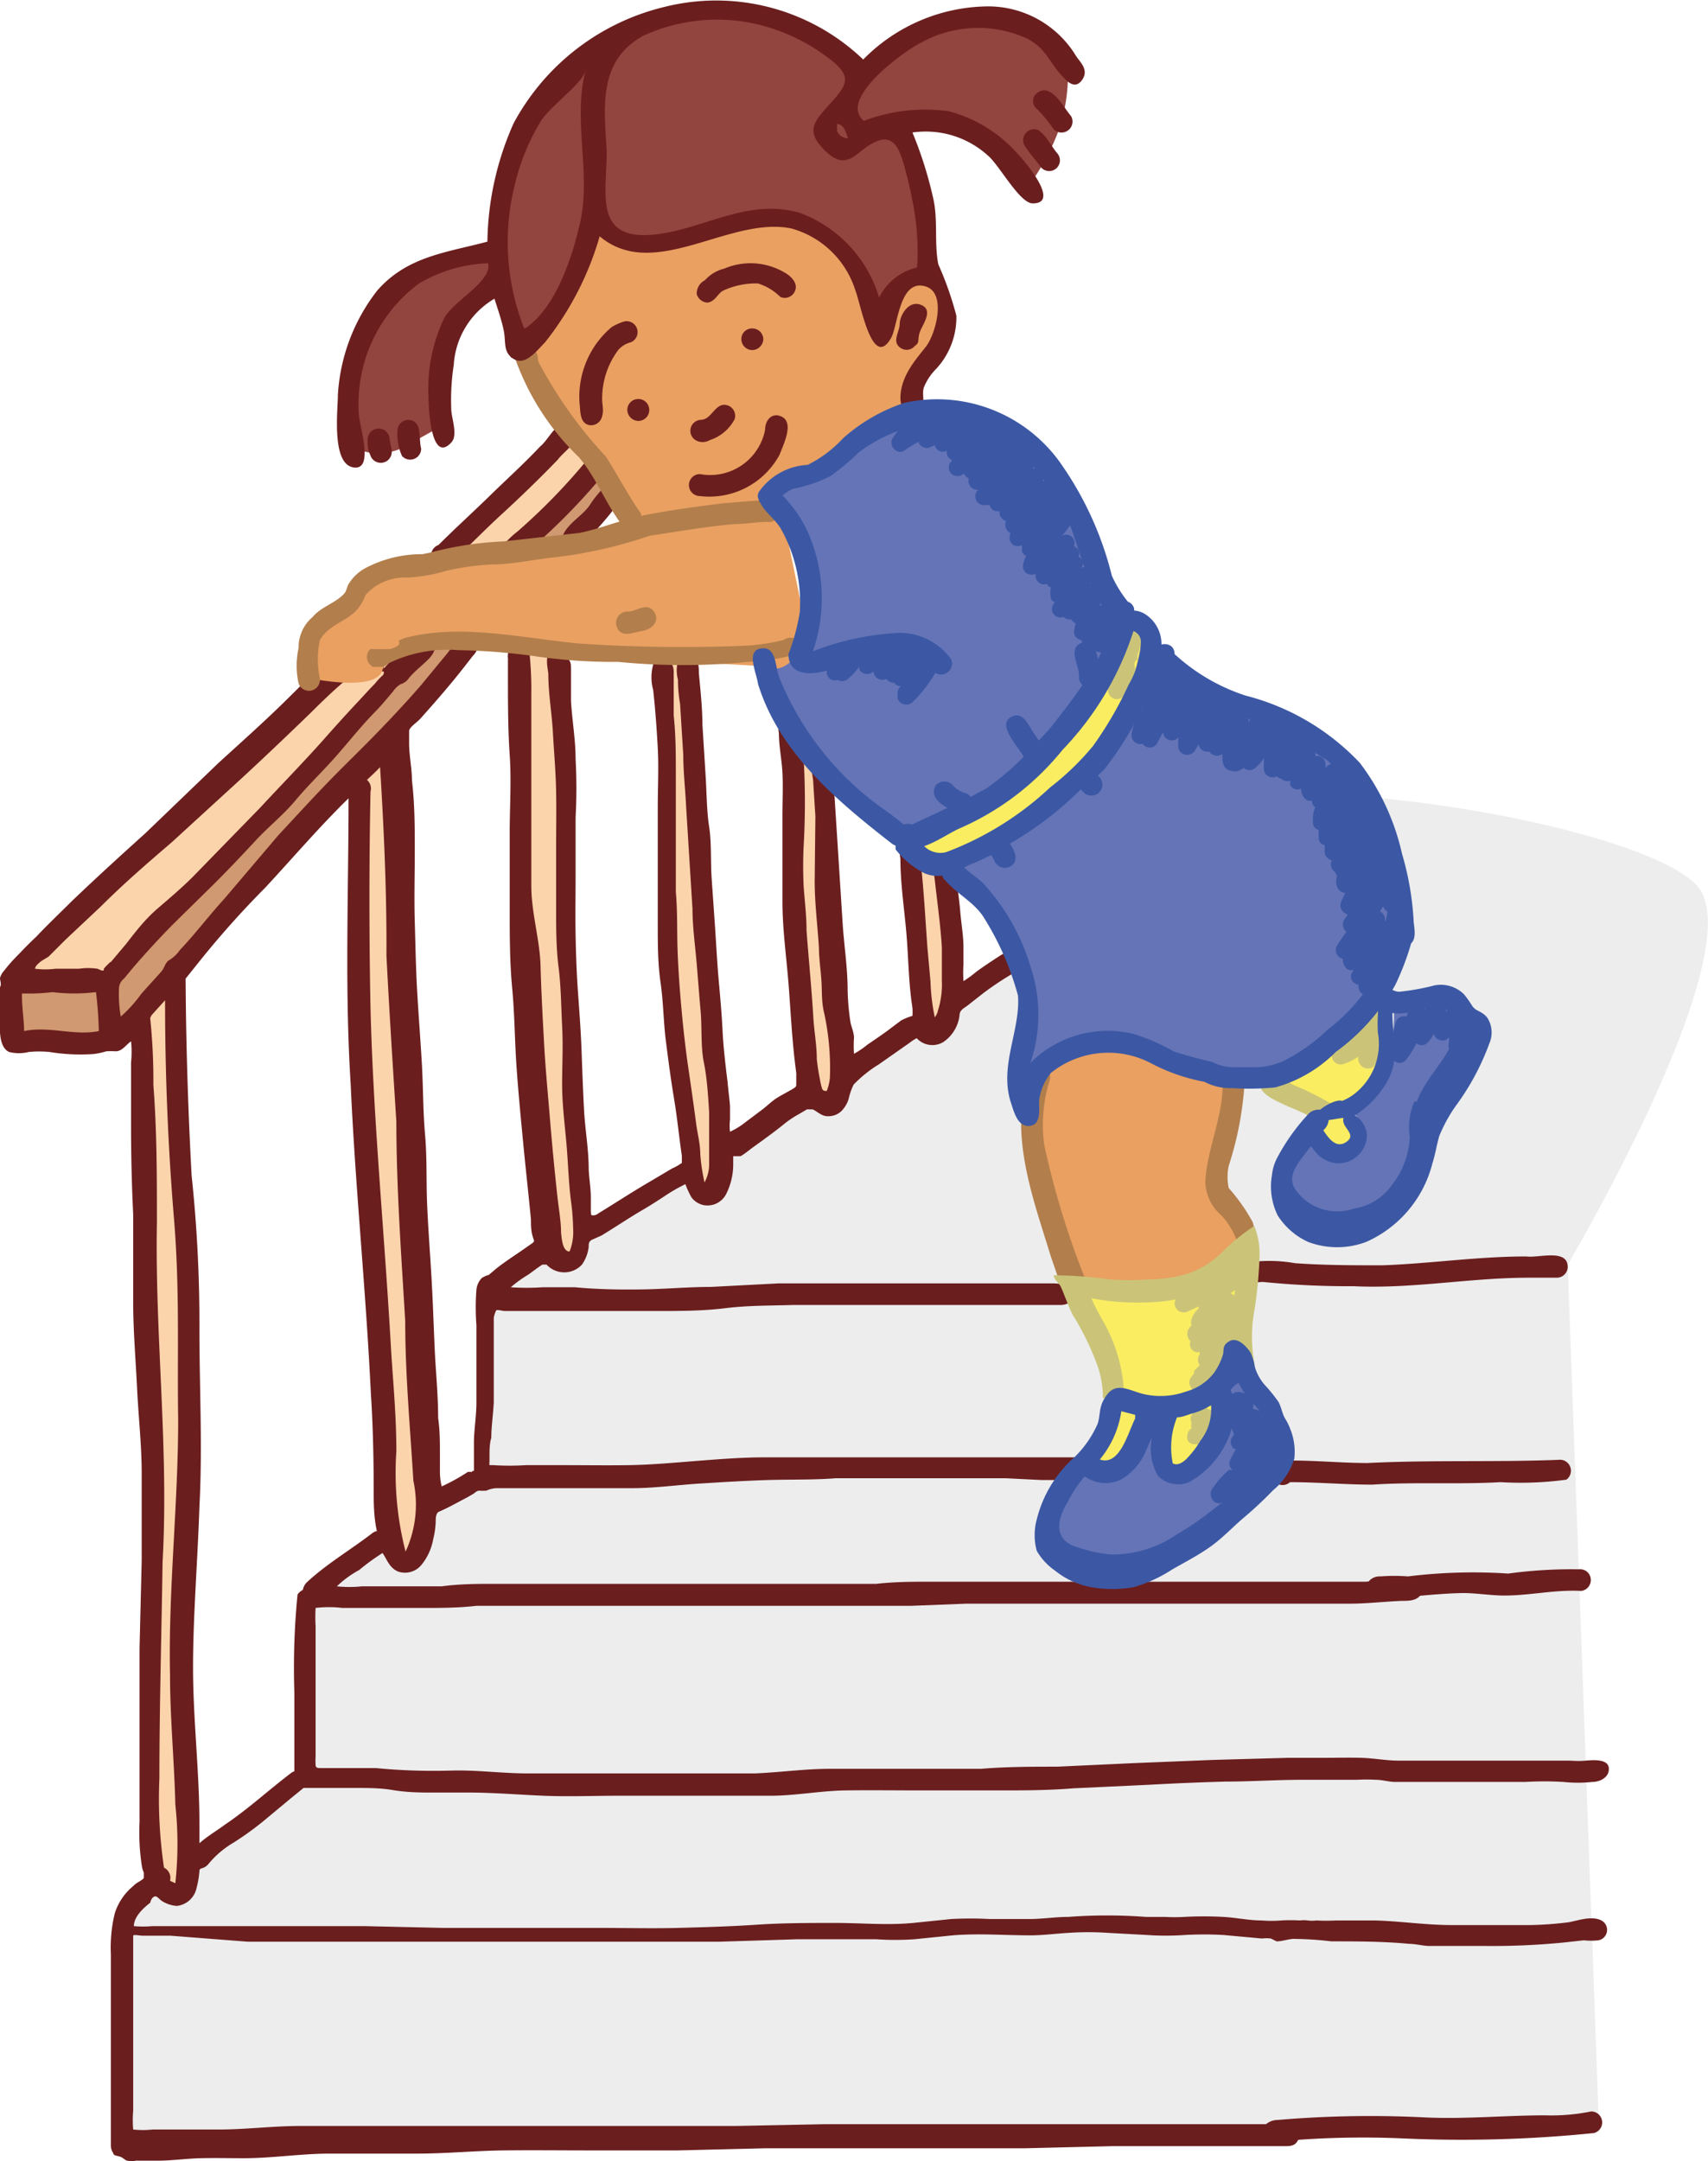 <svg xmlns="http://www.w3.org/2000/svg" viewBox="0 0 48.22 60.99"><defs><style>.cls-1{fill:#fcd4ac;}.cls-2{fill:#d09971;}.cls-3{fill:#ededed;}.cls-4{fill:#92443f;}.cls-5{fill:#6b1e1e;}.cls-6{fill:#e9a061;}.cls-7{fill:#faed62;}.cls-8{fill:#6474b7;}.cls-9{fill:#b27e4c;}.cls-10{fill:#cbc478;}.cls-11{fill:#3c58a4;}</style></defs><g id="Layer_2" data-name="Layer 2"><g id="Card"><path class="cls-1" d="M15.87,12.36s-8.06,8.29-8.78,8.88S.4,27.6.4,27.6a8.82,8.82,0,0,0,0,1.78c.12,0,1.69.07,2.23,0a3.2,3.2,0,0,0,1.19-.56s.33,7.42.4,8.43-.14,8.18-.11,9.42.23,6.18.36,6.48,0,.6.57.36.38-1.49.31-1.89-.1-7.34-.1-7.34l.15-7.73-.15-7.41L5,27.68l1.51-1.84,3.53-3.9v2c0,.91.13,6.56.15,7.1s.44,6.92.44,6.92.18,5.21.39,5.63.3.62.54.46a4.94,4.94,0,0,0,.49-1.78s-.38-8.66-.38-8.66l-.27-7-.18-6,1.91-2.39,1.23,0a14,14,0,0,1,.3,3.35C14.57,23,15,29,15,29l.3,5.52s.07,1,.5.94.64-.59.59-.62-.4-7.48-.4-7.48-.07-6-.17-6.55-.15-3.33-.15-3.33,2.87,0,2.89,0,.19,2.82.17,2.76.29,8.8.44,10,.35,3.51.86,3.38.35-2.76.23-3.19-.65-9.44-.66-10-.07-3.2-.07-3.2l2.77,1.06L22.44,23s.08,4,.17,5.08.28,3,.64,3,.72-.27.64-.9-.6-5.16-.6-5.16l-.11-4.45,2.46.39.1,4.06s0,4.18.59,4.05.51-1.95.52-2.45-.2-3.76-.2-3.76-7.28-8.26-7.59-8.31a5.76,5.76,0,0,0-1.5.42l-1.91.69.72-.83,1.4-1.29Z"/><path class="cls-2" d="M16.72,13.2S10,20.5,9.34,21.11s-6.26,6.57-6.26,6.57l-2.73.09L.4,29.38H3l3.83-4s5-5.37,5.66-6.19,4.41-4.69,4.41-4.69l.46-.5Z"/><path class="cls-3" d="M28.65,27.37c-.41.25-1.73.86-1.73.86s.07.82-.38.89a1,1,0,0,1-.76-.19l-2,1.46s0,.9-.46.88a.8.8,0,0,1-.64-.39l-2.3,1.58s.11,1.19-.42,1.27-.67-.67-.67-.67l-2.8,1.71s.06.92-.52.92a.8.8,0,0,1-.76-.44l-1.51,1.26-.18,5.18-1.34.77S12,44.22,11.6,44.1s-.67-.72-.67-.72L8.71,45.05l-.14,5.07-3,2.32s-.11,1.12-.5,1.07a.81.81,0,0,1-.57-.36L3.52,54v6.67l33.87-.6L45.14,60l-.88-24.31s5.36-9.06,3.6-10.75S36.72,21.73,34,22.72,28.65,27.37,28.65,27.37Z"/><path class="cls-4" d="M26.17,7.88a3.79,3.79,0,0,0,0-2.12c-.37-.83-.88-2.11-.88-2.11a4,4,0,0,1,1.42-.15,2.75,2.75,0,0,1,1.65.93A2.23,2.23,0,0,1,29,5.3a6.57,6.57,0,0,0,.9-1.65A4.94,4.94,0,0,0,30.15,2S29.05.25,27.81.44A6.92,6.92,0,0,0,25,1.58l-.63.52S22.5-.09,20.52.27s-3.88,1-4.65,1.79a8.06,8.06,0,0,0-1.66,3.38c0,.65,0,1.57,0,1.57a6.33,6.33,0,0,0-2.81,1A4.34,4.34,0,0,0,9.9,10.52a13.3,13.3,0,0,0,.1,2.12,1.61,1.61,0,0,0,1.46-.05c.73-.42,1.06-.59,1.06-.59a3.74,3.74,0,0,1,0-2,6.1,6.1,0,0,1,1.37-1.81.49.49,0,0,1,.43.47c.06.45,0,1.6.16,1.42a6.83,6.83,0,0,0,1.35-1.4,6.92,6.92,0,0,0,.85-2.17A2.13,2.13,0,0,0,18.16,7c.69-.12,1.94-.59,3.08-.76a2.58,2.58,0,0,1,2.54.92c.43.64,1.07,1.86,1.07,1.86a2,2,0,0,1,.66-1A1.11,1.11,0,0,1,26.17,7.88Z"/><path class="cls-5" d="M10.64,19.15Z"/><path class="cls-5" d="M12.47,16c.15,0,.29-.13.39-.23.45-.43.88-.87,1.34-1.29s1.06-1,1.55-1.51c.19-.26.76-.59.39-.92s-.63.35-.89.55c-.45.48-.94.92-1.41,1.38s-1,.94-1.46,1.4A.32.32,0,0,0,12.47,16Z"/><path class="cls-5" d="M14.61,15a2.47,2.47,0,0,0-.37.35.34.34,0,0,0,.2.54.31.31,0,0,0,.33-.22,17.55,17.55,0,0,0,2.16-2.15c.13-.17.35-.31.21-.55s-.51-.13-.64.1A17.21,17.21,0,0,1,14.61,15Z"/><path class="cls-5" d="M16.64,14.27c-.22.31-.63.51-.76.87a.31.31,0,0,0,.27.34.28.28,0,0,0,.27-.11,8.38,8.38,0,0,0,1-1.12.31.31,0,0,0-.38-.48A2.93,2.93,0,0,0,16.64,14.27Z"/><path class="cls-5" d="M25.92,23.88v0l0,0Z"/><path class="cls-5" d="M4.39,53.52c.05,0,.13.1.18.13a.91.91,0,0,0,.42.14.64.64,0,0,0,.56-.51,2.57,2.57,0,0,0,.08-.47c0-.09.07-.07.14-.11a.38.38,0,0,0,.12-.1A2.66,2.66,0,0,1,6.6,52a8.89,8.89,0,0,0,.82-.59l.77-.64.38-.31c.06,0,.08,0,.15,0l.25,0c.35,0,.7,0,1.06,0s.7,0,1.06.06.7.07,1.05.07.72,0,1.07,0c.71,0,1.42.06,2.13.09s1.42,0,2.13,0,1.43,0,2.14,0,1.43,0,2.14,0,1.41-.14,2.12-.15,1.43,0,2.14,0l2.15,0c.72,0,1.43,0,2.15-.06l2.14-.1q1.08-.06,2.16-.09c.71,0,1.43-.05,2.14-.05h1.07l.49,0a4.78,4.78,0,0,1,.53,0c.17,0,.34.05.51.06h.52l1.06,0c.71,0,1.42,0,2.14,0a9.32,9.32,0,0,1,1.06,0,3.84,3.84,0,0,0,.83,0c.21,0,.48-.13.46-.39s-.43-.23-.66-.21-.33,0-.5,0h-.53c-.35,0-.71,0-1.06,0-.71,0-1.42,0-2.12,0-.36,0-.71,0-1.06,0s-.71-.07-1.06-.08-.71,0-1.07,0l-1,0-2.14.06L32,49.76l-2.15.1c-.71,0-1.43,0-2.15.06H25.58c-.71,0-1.43,0-2.14,0s-1.41.1-2.12.13l-2.15,0c-.71,0-1.42,0-2.14,0-.35,0-.71,0-1.07,0s-.71,0-1.07,0c-.71,0-1.43-.1-2.14-.08s-1.42,0-2.13-.07l-1.06,0-.49,0c-.09,0-.16,0-.16-.09a1.94,1.94,0,0,1,0-.24c0-.35,0-.7,0-1.06s0-.71,0-1.07V45.9a4.43,4.43,0,0,1,0-.52,3.14,3.14,0,0,1,.75,0l.77,0c.25,0,.5,0,.75,0s.5,0,.76,0c.5,0,1,0,1.51-.06h1.53l1.54,0c.51,0,1,0,1.53,0s1,0,1.54,0l1.54,0c.51,0,1,0,1.53,0l1.54,0,1.53,0,1.54-.06c.51,0,1,0,1.53,0H35c.52,0,1,0,1.54,0l1.54,0c.51,0,1-.06,1.51-.08.18,0,.4,0,.52-.17a.32.32,0,0,0-.15-.43,1.63,1.63,0,0,0-.66,0l-.75.06c-.51,0-1,0-1.53,0l-1.53,0H29.34l-1.53,0-1.54,0c-.51,0-1,0-1.53.06l-1.53,0-1.54,0-1.53,0H17.06l-1.53,0H14c-.51,0-1,0-1.53.07-.25,0-.5,0-.75,0h-1.5a3.37,3.37,0,0,1-.71,0,2.92,2.92,0,0,1,.63-.46,6.17,6.17,0,0,1,.66-.48c.13.19.19.41.43.52a.6.6,0,0,0,.68-.2,1.58,1.58,0,0,0,.32-.71,2.42,2.42,0,0,0,.07-.47c0-.1,0-.25.08-.3.28-.12.54-.27.81-.41l.19-.11s.08-.08.15-.08a1.42,1.42,0,0,0,.2,0A.81.81,0,0,1,14,42c.64,0,1.28,0,1.92,0s1.28,0,1.92,0,1.27-.09,1.91-.13,1.28-.08,1.93-.1,1.27,0,1.91-.05H27.4c.32,0,.64,0,1,0l1,.05h.76c.18,0,.4,0,.49-.21s-.12-.43-.35-.43h-.94l-1.91,0H25.44l-1.92,0-1.93,0c-.64,0-1.27.05-1.91.1s-1.28.11-1.92.12-1.27,0-1.91,0h-1a7.22,7.22,0,0,1-.93,0s-.08,0-.1,0a.34.34,0,0,1,0-.1c0-.07,0-.14,0-.21s0-.31.05-.46c0-.31.05-.63.07-1,0-.64,0-1.28,0-1.92,0-.16,0-.32,0-.47A.8.8,0,0,1,14,37c0-.06.18,0,.25,0h.46c.64,0,1.28,0,1.92,0s1.28,0,1.92,0,1.28,0,1.93-.08,1.27-.07,1.91-.09l1.92,0,1.91,0,1.94,0h1c.25,0,.52,0,.77,0s.39-.13.35-.36-.39-.25-.61-.25c-.63,0-1.27,0-1.91,0l-1.92,0-1.93,0-1.92,0-1.92.1c-.64,0-1.28.06-1.92.07s-1.28,0-1.91-.06l-.92,0a6.78,6.78,0,0,1-.9,0,3.52,3.52,0,0,1,.5-.36l.26-.19.13-.09c.06,0,.07,0,.12,0a.68.68,0,0,0,1,0,1.09,1.09,0,0,0,.19-.5c0-.09,0-.15.09-.2l.27-.12c.38-.23.75-.48,1.14-.71.21-.12.41-.25.61-.38a4.77,4.77,0,0,1,.62-.36,2.48,2.48,0,0,0,.17.37.57.57,0,0,0,.34.22.59.59,0,0,0,.64-.31,1.86,1.86,0,0,0,.2-.81c0-.06,0-.22,0-.26l.1,0,.11,0c.14-.08.26-.19.39-.28.29-.21.57-.41.84-.63a2.79,2.79,0,0,1,.42-.28l.22-.13c.06,0,.08,0,.15,0s.24.18.4.19a.54.54,0,0,0,.4-.12.83.83,0,0,0,.23-.37,1.72,1.72,0,0,1,.14-.4,3.55,3.55,0,0,1,.71-.57l.87-.61a1.37,1.37,0,0,1,.2-.13.6.6,0,0,0,.75.11,1.06,1.06,0,0,0,.46-.76c0-.15.14-.2.25-.29l.42-.33a8.93,8.93,0,0,1,.91-.6l.24-.13c.05,0,.22-.1.24-.16s-.09-.22-.11-.27-.07-.2-.11-.29a.59.59,0,0,0-.32.17l-.36.21c-.23.15-.46.3-.68.46a3.18,3.18,0,0,1-.37.27,3.7,3.7,0,0,1,0-.47c0-.16,0-.32,0-.49,0-.32-.06-.64-.09-1s-.08-.64-.11-1,0-.45-.17-.56a.32.32,0,0,0-.38,0c-.16.15-.08.47-.06.66.07.63.16,1.26.2,1.9,0,.31,0,.63,0,.94a2.43,2.43,0,0,1-.11.85.42.42,0,0,1-.09.19,5.8,5.8,0,0,1-.12-1l-.09-1c-.05-.71-.09-1.42-.16-2.13,0-.17,0-.35,0-.52s0-.26-.18-.32a.31.31,0,0,0-.36.09.55.55,0,0,0-.06.4c0,.71.11,1.41.17,2.12s.06,1.4.17,2.09a1.6,1.6,0,0,1,0,.23,1.79,1.79,0,0,0-.32.13l-.28.21c-.22.17-.45.32-.68.48a2.4,2.4,0,0,1-.37.25,3.26,3.26,0,0,1,0-.45c0-.15-.07-.29-.1-.44a7,7,0,0,1-.08-.91c0-.63-.1-1.25-.14-1.87l-.12-1.88-.12-1.87,0-.47a1.4,1.4,0,0,0-.05-.41.31.31,0,0,0-.54,0c-.11.17,0,.48,0,.66l.06.94L23,24.87c0,.62.08,1.25.12,1.87,0,.31.05.62.07.94s0,.61.08.92a7.35,7.35,0,0,1,.16,1.81,1.31,1.31,0,0,1-.09.38c-.06,0-.12,0-.14-.1a1.42,1.42,0,0,1-.05-.22,5.81,5.81,0,0,1-.09-.58c0-.4-.08-.81-.1-1.21-.05-.81-.13-1.61-.19-2.42,0-.41-.05-.81-.08-1.22a11.81,11.81,0,0,1,0-1.19,21.53,21.53,0,0,0,0-2.41l-.06-.6c0-.15,0-.35-.13-.46a.31.31,0,0,0-.51.31c0,.37.08.74.1,1.12s0,.81,0,1.21,0,.81,0,1.22,0,.8,0,1.2c0,.81.12,1.62.18,2.43s.1,1.61.21,2.41c0,.09,0,.18,0,.28s0,.1-.05.14-.32.18-.47.27-.28.22-.42.33l-.48.36a2.11,2.11,0,0,1-.45.28,1.29,1.29,0,0,1,0-.34c0-.11,0-.23,0-.35s-.05-.48-.07-.72c-.06-.48-.12-1-.14-1.43s-.07-1-.11-1.44-.07-1-.1-1.45-.07-1-.1-1.44,0-1-.07-1.44-.07-1-.1-1.45l-.09-1.44c0-.48-.06-1-.1-1.45,0-.15,0-.35-.16-.44a.32.32,0,0,0-.43.11,1,1,0,0,0,0,.52q0,.34.06.69l.09,1.44c0,.48.06,1,.08,1.45l.09,1.45.09,1.44c0,.48.07,1,.11,1.45s.08,1,.12,1.44,0,1,.09,1.44.12.93.15,1.41c0,.24,0,.48,0,.72s0,.47,0,.7a1.08,1.08,0,0,1-.13.56,5.32,5.32,0,0,1-.12-.8c0-.27-.07-.54-.11-.81-.07-.54-.15-1.09-.23-1.64s-.14-1.09-.19-1.64-.09-1.1-.11-1.65,0-1.1-.05-1.66l0-1.66c0-.55,0-1.11,0-1.66s0-1.1-.06-1.66c0-.27,0-.55,0-.82s0-.27,0-.41a.45.45,0,0,0-.1-.29.3.3,0,0,0-.48.09,1.32,1.32,0,0,0,0,.71c.06.54.1,1.09.13,1.64s0,1.11,0,1.66,0,1.1,0,1.66l0,1.66c0,.55,0,1.1.08,1.65s.08,1.1.15,1.65.14,1.08.23,1.62.14,1.07.22,1.61c0,.08,0,.15,0,.2a1.56,1.56,0,0,1-.28.16l-.71.42c-.46.27-.9.56-1.36.84a.25.25,0,0,1-.14.06c-.08,0-.07,0-.08-.11l0-.4c0-.27-.05-.53-.06-.8,0-.55-.1-1.1-.13-1.64s-.05-1.11-.07-1.66-.06-1.1-.1-1.65-.06-1.1-.07-1.66,0-1.1,0-1.66,0-1.1,0-1.65a15.14,15.14,0,0,0,0-1.65c0-.55-.1-1.1-.13-1.64,0-.27,0-.55,0-.81s0-.24-.06-.36a.73.73,0,0,0-.07-.24.29.29,0,0,0-.45,0c-.16.17-.08.45-.06.65,0,.55.1,1.11.13,1.66s.08,1.1.09,1.65,0,1.11,0,1.67,0,1.1,0,1.65,0,1.1.07,1.65.07,1.1.1,1.66,0,1.09,0,1.64.07,1.1.12,1.66.06,1.09.13,1.64a6.32,6.32,0,0,1,.06.76,1.5,1.5,0,0,1-.1.66c-.2,0-.22-.36-.24-.52,0-.32-.06-.65-.1-1-.08-.73-.15-1.45-.21-2.18s-.13-1.45-.17-2.18-.08-1.46-.1-2.19S15,25.76,15,25s0-1.46,0-2.19,0-1.46,0-2.2c0-.36,0-.72,0-1.08a9.94,9.94,0,0,0-.05-1.09.31.31,0,0,0-.53-.17.42.42,0,0,0-.08.31l0,.55c0,.72,0,1.45.05,2.18s0,1.46,0,2.19,0,1.46,0,2.18,0,1.47.07,2.21.07,1.45.12,2.18.12,1.45.19,2.18.15,1.44.22,2.17c0,.17,0,.34.06.51s0,.09,0,.14l-.2.14c-.28.2-.59.39-.86.61l-.19.16a.72.72,0,0,0-.2.09.56.56,0,0,0-.15.33,6.5,6.5,0,0,0,0,1c0,.73,0,1.45,0,2.18,0,.36-.06.72-.07,1.08,0,.19,0,.37,0,.55s0,.17,0,.26,0,0-.06.07l-.11,0a5.35,5.35,0,0,1-.74.41,1.73,1.73,0,0,1-.05-.45c0-.16,0-.32,0-.48,0-.32,0-.65-.05-1,0-.66-.07-1.32-.1-2s-.05-1.32-.09-2-.09-1.32-.12-2,0-1.32-.06-2-.05-1.31-.09-2-.09-1.32-.13-2-.05-1.32-.07-2,0-1.32,0-2,0-1.31-.08-2c0-.32-.07-.64-.08-1,0-.12,0-.29,0-.39s.21-.23.32-.35c.42-.47.84-.95,1.23-1.45l.25-.32a.5.5,0,0,0,.15-.32.31.31,0,0,0-.49-.24,1.76,1.76,0,0,0-.24.3c-.09.13-.2.26-.3.38s-.41.5-.62.75c-.42.48-.86.95-1.31,1.41s-.93.92-1.38,1.39-.87.93-1.3,1.39L6.33,25.37c-.43.47-.83,1-1.25,1.44a1,1,0,0,1-.29.28c-.12.06-.14.21-.22.31s-.4.44-.59.66a3.82,3.82,0,0,1-.57.63,3.64,3.64,0,0,1-.05-.81.36.36,0,0,1,.14-.26l.24-.29c.36-.42.73-.82,1.11-1.21l1.21-1.19c.39-.39.77-.79,1.15-1.2S8,23,8.35,22.58s.77-.82,1.14-1.24.7-.84,1.08-1.23c.19-.19.36-.4.53-.6a.66.66,0,0,1,.21-.2.43.43,0,0,0,.24-.18c.16-.19.36-.34.54-.52s.27-.38.06-.55-.41,0-.55.14-.13.19-.23.21-.12,0-.17.05a.63.63,0,0,0-.11.12c-.09.1-.17.2-.26.29a.32.32,0,0,0-.17-.36c-.16-.07-.32,0-.49,0,0-.08,0-.11-.11-.12l-.34,0c-.09,0-.17,0-.25,0a2.73,2.73,0,0,0-.25.23c-.33.31-.64.65-1,1-.67.67-1.37,1.29-2.06,1.92L4.1,23.52c-.7.63-1.39,1.26-2.07,1.91-.33.33-.67.65-1,1-.17.16-.33.32-.49.49a4.69,4.69,0,0,0-.42.47A.53.53,0,0,0,0,27.6c0,.09.05.17,0,.26a1.45,1.45,0,0,0,0,.29c0,.2,0,.4,0,.6s-.06.8.26.94a1.14,1.14,0,0,0,.55,0,2.91,2.91,0,0,1,.59,0,5.46,5.46,0,0,0,1.21.06A1.83,1.83,0,0,0,3,29.67a2.51,2.51,0,0,1,.27,0c.18,0,.29-.19.43-.28a2.91,2.91,0,0,1,0,.59c0,.2,0,.41,0,.61l0,1.22q0,1.23.06,2.46c0,.82,0,1.64,0,2.46s.07,1.63.11,2.45S4,40.78,4,41.59s0,1.64,0,2.46l-.06,2.46c0,.82,0,1.64,0,2.46s0,1.63,0,2.45A6.15,6.15,0,0,0,4,52.63a.79.79,0,0,0,.06.22s0,.1,0,.14-.1.09-.14.12a.61.61,0,0,0-.16.12,1.63,1.63,0,0,0-.52.77,4.12,4.12,0,0,0-.11,1.16c0,.82,0,1.63,0,2.45s0,1.64,0,2.46c0,.16,0,.34,0,.5a.37.37,0,0,0,.07.2c0,.07.12.07.2.1s.12.09.19.11a.7.7,0,0,0,.25,0l.6,0c.41,0,.81-.06,1.22-.07s.81,0,1.22,0c.81,0,1.62-.13,2.43-.13s1.65,0,2.47,0,1.62-.08,2.43-.09,1.64,0,2.46,0,1.64,0,2.46,0l2.46-.06c.82,0,1.63,0,2.45,0,.4,0,.81,0,1.22,0s.82,0,1.23,0,.81,0,1.22,0,.81,0,1.22,0l2.46-.06c.83,0,1.65,0,2.47,0s1.6,0,2.4,0c.15,0,.3,0,.38-.16a.33.33,0,0,0,0-.38c-.13-.13-.33-.09-.49-.08h-.61l-2.47,0-2.47,0c-.81,0-1.63,0-2.45,0l-1.22,0c-.4,0-.8,0-1.2,0-.82,0-1.64,0-2.46,0L20.78,60l-2.47,0-2.46,0c-.82,0-1.63,0-2.45,0s-1.63,0-2.45,0-1.64,0-2.46,0-1.62.11-2.43.1c-.39,0-.78,0-1.17,0l-.58,0a2.51,2.51,0,0,1-.55,0,3.13,3.13,0,0,1,0-.53v-.55c0-.37,0-.73,0-1.1,0-.74,0-1.48,0-2.22v-.55c0-.09,0-.18,0-.26s0-.22,0-.26.21,0,.26,0l.26,0h.53L7,54.8c.74,0,1.49,0,2.23,0h2.22l2.2,0,2.21,0c.74,0,1.49,0,2.23,0s1.48,0,2.21,0l2.22-.07c.73,0,1.47,0,2.21,0a7.9,7.9,0,0,0,1.09,0l1.08-.11c.73-.06,1.46,0,2.19,0,.36,0,.72-.05,1.08-.07a8.22,8.22,0,0,1,1.11,0l1.1.06a7.61,7.61,0,0,0,1.07,0,9.87,9.87,0,0,1,1.09,0l1.09.1a1,1,0,0,1,.25,0l.16.08c.15,0,.31-.06.47-.07a9.79,9.79,0,0,1,1.08.07c.73,0,1.46,0,2.19.07.18,0,.36.05.54.06h1.64a20.43,20.43,0,0,0,2.21-.1l.54-.06a2,2,0,0,0,.42,0,.3.3,0,0,0,.08-.56c-.27-.14-.65,0-.92.05a9.81,9.81,0,0,1-1.08.08H42.08c-.37,0-.73,0-1.1,0-.72,0-1.44-.11-2.16-.13l-1.1,0a5.07,5.07,0,0,1-.55,0,1,1,0,0,1-.25,0,.79.79,0,0,0-.22,0,4.55,4.55,0,0,0-.53,0,3.33,3.33,0,0,1-.55,0c-.36,0-.72-.08-1.08-.1a10.28,10.28,0,0,0-1.11,0,4.61,4.61,0,0,1-.53,0c-.18,0-.36,0-.55,0a14.57,14.57,0,0,0-2.19,0c-.37,0-.74.06-1.1.06s-.74,0-1.11,0a10.11,10.11,0,0,0-1.1,0l-1.07.11c-.73.07-1.47,0-2.2,0s-1.48,0-2.22.05-1.48.07-2.21.09-1.48,0-2.21,0l-2.22,0c-.74,0-1.48,0-2.22,0l-2.2-.05H8.09l-2.22,0-1.06,0-.51,0a3,3,0,0,1-.52,0c0-.27.27-.51.46-.66C4.27,53.58,4.33,53.52,4.39,53.52Zm6.34-31.87c.11,1.77.19,3.55.18,5.32.08,1.57.18,3.11.28,4.69,0,1.88.14,3.76.25,5.63,0,1.51.14,3,.23,4.5a3.17,3.17,0,0,1-.22,2h0a8.91,8.91,0,0,1-.26-2.83c0-1-.09-1.92-.15-2.88-.18-3.22-.5-6.42-.58-9.64q-.06-3.06,0-6.1a.32.32,0,0,0-.1-.33C10.52,21.86,10.63,21.76,10.73,21.65ZM5.56,27.22a26.26,26.26,0,0,1,1.93-2.17c.78-.84,1.53-1.72,2.35-2.52l0,0c0,2.69-.11,5.38.06,8.06.13,2.91.43,5.81.57,8.73.06.92.08,1.84.08,2.77,0,.3,0,.72.09,1.12a.31.31,0,0,0-.13.06c-.61.47-1.28.86-1.84,1.38a.4.4,0,0,0-.12.22.44.44,0,0,0-.15.13,21.16,21.16,0,0,0-.09,2.76c0,.61,0,1.23,0,1.84,0,.12,0,.25,0,.39a.37.37,0,0,0-.12.07c-.63.48-1.19,1-1.86,1.45-.14.11-.46.3-.7.51,0-.19,0-.38,0-.57,0-1.46-.18-2.92-.18-4.39s.13-3,.18-4.54c.09-1.67,0-3.35,0-5a39.42,39.42,0,0,0-.22-4.34c-.1-1.83-.16-3.72-.17-5.56ZM4.28,28.65l.38-.42c0,2.05.08,4.09.25,6.14s.09,3.8.12,5.7c0,2.39-.28,4.79-.23,7.19,0,1.22.12,2.44.15,3.67a10.3,10.3,0,0,1,0,2.22h0l-.15-.07a.32.32,0,0,0-.17-.37,13.23,13.23,0,0,1-.13-2.52c0-2,.06-4.07.09-6.11.18-3.2-.22-6.38-.16-9.58,0-1.29,0-2.59-.1-3.88a17,17,0,0,0-.09-1.89h0Zm-1.49.45c-.7.14-1.41-.15-2.11,0,0-.31-.06-.64-.06-1l0-.06v0l.14,0A5.34,5.34,0,0,0,1.48,28a5.06,5.06,0,0,0,1.23,0l0,0A10.92,10.92,0,0,1,2.79,29.1ZM3,27.26l-.07.08,0,.05s0,0-.06,0l-.12-.05a1.82,1.82,0,0,0-.52,0c-.22,0-.44,0-.66,0a2.3,2.3,0,0,1-.58,0c0-.08.12-.17.18-.22L1.37,27l.48-.48,1-.94c.63-.63,1.3-1.21,2-1.81l2-1.83c.66-.61,1.31-1.23,1.95-1.85.15-.15,1.18-1.18,1.36-1.13a.54.54,0,0,0,.28,0c.09,0,.19,0,.29,0a.15.15,0,0,1,.11,0s0,.09-.06.12a2.09,2.09,0,0,0-.2.22c-.16.16-.31.33-.46.49-.31.33-.61.66-.91,1-.6.68-1.24,1.33-1.86,2l-1.9,1.95c-.31.31-.64.59-1,.9s-.61.64-.89,1l-.43.51C3.1,27.15,3.06,27.21,3,27.26Z"/><path class="cls-5" d="M35.09,36.18c.19.07.37,0,.57,0a24.24,24.24,0,0,0,2.56.12c1.66.08,3.27-.24,4.94-.24.26,0,.52,0,.78,0a.31.31,0,0,0,.32-.3c0-.53-.82-.25-1.17-.3-1.36,0-2.7.2-4.05.25-.82,0-1.66,0-2.48-.06a4.21,4.21,0,0,0-1.46,0A.33.33,0,0,0,35.09,36.18Z"/><path class="cls-5" d="M44,41.2c-1.8.07-3.6,0-5.39.09-.69,0-1.44-.07-2.13-.07-.36-.07-.7.08-.56.49a.31.31,0,0,0,.5.12c.78,0,1.55.07,2.33.07,1.2-.08,2.41,0,3.61-.07a9.62,9.62,0,0,0,1.86-.07A.31.31,0,0,0,44,41.2Z"/><path class="cls-5" d="M39.75,44.49a5,5,0,0,0-.77,0,.41.41,0,0,0-.3.1.31.31,0,0,0,.12.52c.83,0,1.68-.14,2.52-.15.35,0,.78.07,1.15.07.73,0,1.43-.17,2.17-.13a.31.31,0,0,0,.27-.34.3.3,0,0,0-.33-.27,13.21,13.21,0,0,0-2,.12A15,15,0,0,0,39.75,44.49Z"/><path class="cls-5" d="M38.68,44.63l0,0,0,0,0,0Z"/><path class="cls-5" d="M44.92,59.59a5.58,5.58,0,0,1-1.29.11c-1.12,0-2.25.11-3.37.06a30.67,30.67,0,0,0-4.18.07c-.38,0-.65.39-.28.61a.27.27,0,0,0,.26,0,25.72,25.72,0,0,1,3.51-.09A36.82,36.82,0,0,0,45,60.2.31.31,0,0,0,44.92,59.59Z"/><path class="cls-6" d="M29.3,31a8,8,0,0,0,.19,2.65c.34.86,1.28,3,1.28,3s2.61.2,3.37-.32A1.85,1.85,0,0,0,34.92,35a5,5,0,0,0-.54-1.26c-.34-.48.06-1.09.21-1.78a11.92,11.92,0,0,0,0-2.37l-3.73-1.32-1.79,2Z"/><path class="cls-6" d="M8.79,19.15s1.8.38,2-.22,1-.85,1.72-.87,3.75.57,5.2.58,3.78.16,3.78.16l.46.32.95-.7L22,14.06l2.5-1.47,1-1.18s.34-.52.56-.89.71-.83.68-1.25-.18-1.43-.83-1.43-1,1-1,1l-.18.35s-1-2.61-2.05-2.79a4.22,4.22,0,0,0-2.87.17,3.84,3.84,0,0,1-2.45.23c-.51-.09-.67-.82-.67-.82a6,6,0,0,1-1,2.73c-.76.87-1.15.83-1.15.83a16.72,16.72,0,0,0,1.15,2.11c.82,1.34,1.8,3,1.8,3l.23.35-2.94.55s-2.92.34-3.55.52-1,.34-1,.34a1.74,1.74,0,0,1-.6.85c-.46.31-.89.4-.92.89A2.59,2.59,0,0,0,8.79,19.15Z"/><path class="cls-7" d="M30.26,36.36a7.83,7.83,0,0,1,1.12,2.36,4.08,4.08,0,0,1-.16,1.64c-.13.27-.52,1-.52,1a.67.67,0,0,0,.73.12c.43-.2.88-1.63.88-1.63l.56-.08s-.65,1.5,0,1.79.81,0,1.17-.48.7-.68.52-1.11a3.11,3.11,0,0,0-.36-.66,4.82,4.82,0,0,0,.57-.68,2.8,2.8,0,0,0,.32-1l.07-2.33a5.1,5.1,0,0,1-2.42,1.37A4.85,4.85,0,0,1,30.26,36.36Z"/><path class="cls-7" d="M36.1,30.72l1.17.6-.1.6s.33.74.7.62.81-.31.66-.62a3.22,3.22,0,0,0-.47-.65s1-.49,1.07-1.27a5.21,5.21,0,0,0-.34-1.77,6.82,6.82,0,0,1-1.63,1.56,12.55,12.55,0,0,1-1.26.66Z"/><path class="cls-8" d="M30.7,41.32a.66.66,0,0,0,.73.12c.37-.23.88-1.63.88-1.63l.56-.08s-.65,1.5,0,1.79.8.24,1.05-.32a13.35,13.35,0,0,0,.49-2l.51-.65s1.5.93,1.12,2.2-4.24,3.74-4.24,3.74-1.87-.09-2.22-.89a1.87,1.87,0,0,1,.5-1.85C30.25,41.68,30.7,41.32,30.7,41.32Z"/><path class="cls-8" d="M38.06,31.27s.6.46.34.82-.32.49-.65.44-.72-.61-.72-.61-1,.68-.93,1.35.69,2,2,1.51,1.56-.47,1.86-1.57.17-1.46.59-1.94,1-1.09,1-1.64-.1-1.41-.65-1.51a4.37,4.37,0,0,0-1.56.23A3.93,3.93,0,0,1,39.13,30,1.83,1.83,0,0,1,38.06,31.27Z"/><path class="cls-8" d="M21.49,18.8l0,.12c.2.5,1,2.46,1.89,2.93a22.23,22.23,0,0,1,2.5,2A13.06,13.06,0,0,1,28,25.62a6.41,6.41,0,0,1,1,2.26,5.26,5.26,0,0,1-.19,1.79l.08,1.6a2.37,2.37,0,0,1,1.71-1.77c1.54-.5,2.86,1.28,3.91,1s3.59-.48,4.77-3.2-1.11-5.86-1.55-6.09-3.8-1.84-4.27-2.05-.8-1.22-1.18-1.53-.55-.3-.55-.3a22.62,22.62,0,0,1-1.19-2.19c-.35-.84-1.65-3.75-3.91-3.48a5.15,5.15,0,0,0-3.27,1.67,9.87,9.87,0,0,1-1.62.61,3.48,3.48,0,0,1,1.09,2.33c.14,3.25-1.35,2.55-1.35,2.55"/><polygon points="17.09 5.9 17.09 5.9 17.09 5.9 17.09 5.9 17.09 5.9"/><polygon points="17.03 5.78 17.03 5.78 17.03 5.78 17.03 5.78"/><path d="M17,5.78Z"/><polygon points="17.08 4.2 17.08 4.2 17.08 4.19 17.09 4.2 17.08 4.2"/><path d="M17.08,4h0Z"/><path d="M17.05,3.86Z"/><polygon points="17.02 3.69 17.02 3.69 17.02 3.69 17.02 3.69"/><path d="M17,3.69Z"/><path d="M24.67,2.37Z"/><polygon points="17.03 5.79 17.03 5.79 17.03 5.79 17.03 5.79"/><path d="M17,5.78h0Z"/><polygon points="17.02 5.76 17.02 5.76 17.02 5.76 17.02 5.76"/><polygon points="17.02 3.69 17.02 3.69 17.02 3.69 17.02 3.69"/><polygon points="17.02 3.68 17.01 3.68 17.02 3.68 17.02 3.68"/><polygon points="17.01 3.68 17.01 3.68 17.01 3.68 17.01 3.68"/><path class="cls-5" d="M25.4,9.8c-.22-.17,0-.44,0-.66s.24-.67.59-.54.11.48,0,.72,0,.34-.16.44A.3.3,0,0,1,25.4,9.8Z"/><path class="cls-5" d="M16.65,12c-.3-.05-.26-.42-.29-.65a2.57,2.57,0,0,1,.91-2.12,1.65,1.65,0,0,1,.36-.16.31.31,0,0,1,.18.59.7.7,0,0,0-.35.21A2.28,2.28,0,0,0,17,11.27c0,.16.05.31,0,.47A.32.32,0,0,1,16.65,12Z"/><path class="cls-5" d="M19.67,8.3a.42.42,0,0,1,.23-.39,1.08,1.08,0,0,1,.55-.33,1.89,1.89,0,0,1,1.73.13c.17.1.36.3.26.51a.31.31,0,0,1-.41.16A1.55,1.55,0,0,0,21.4,8a2.18,2.18,0,0,0-1,.21c-.15.1-.22.3-.42.33A.33.33,0,0,1,19.67,8.3Z"/><path class="cls-5" d="M17.71,11.56a.31.31,0,1,1,.3.32A.32.32,0,0,1,17.71,11.56Z"/><path class="cls-5" d="M20.93,9.56a.3.3,0,0,1,.32-.29.31.31,0,0,1,.3.31.32.32,0,0,1-.32.3A.31.31,0,0,1,20.93,9.56Z"/><path class="cls-5" d="M19.76,14a.31.31,0,0,1,0-.62,1.58,1.58,0,0,0,1.84-1.25c0-.2.11-.42.34-.41.55.09.19.79.07,1.11A2.25,2.25,0,0,1,19.76,14Z"/><path class="cls-5" d="M19.67,12.44a.31.31,0,0,1,.1-.59.35.35,0,0,0,.24-.1c.16-.14.28-.39.53-.31a.31.31,0,0,1,.2.39,1.21,1.21,0,0,1-.7.59A.4.4,0,0,1,19.67,12.44Z"/><path d="M10.18,19.06Z"/><path d="M10.11,17.33h0Z"/><polygon points="10.79 16.87 10.8 16.87 10.79 16.87 10.79 16.87"/><path d="M10.63,19h0Z"/><path class="cls-9" d="M17.43,17.73a.32.32,0,0,1,.3-.47c.25,0,.53-.28.73,0s-.08.51-.34.55S17.57,18,17.43,17.73Z"/><path d="M35.12,30.16h0Z"/><path class="cls-9" d="M30.62,36.05a23.69,23.69,0,0,1-1.14-3.74,4.24,4.24,0,0,1,.15-1.81.31.31,0,0,0-.56-.26c-.62,1.72.09,3.56.6,5.23l.2.58"/><path class="cls-9" d="M35.36,34.48a5.25,5.25,0,0,0-.67-.95,1.49,1.49,0,0,1,0-.63,9.43,9.43,0,0,0,.46-2.63.2.2,0,0,0,0-.11H35l-.1,0h-.09l-.11,0-.1,0a.79.79,0,0,0-.08.43c0,.93-.42,1.79-.49,2.7a1.28,1.28,0,0,0,.44,1,2,2,0,0,1,.44.71l.49-.36A.61.61,0,0,0,35.36,34.48Z"/><path d="M35.12,30.16h0Z"/><path class="cls-10" d="M35.41,34.6a6.33,6.33,0,0,0-.81.64,2.5,2.5,0,0,1-.34.31,2.39,2.39,0,0,1-.84.43,4.45,4.45,0,0,1-1,.13,7.62,7.62,0,0,1-1.07,0,13.27,13.27,0,0,0-1.6-.12c0,.12.13.2.19.31s.21.54.34.8A7.73,7.73,0,0,1,31,38.59a2.93,2.93,0,0,1,.14.87c.19,0,.41,0,.6,0a4.52,4.52,0,0,0-.63-2.23,6.54,6.54,0,0,1-.3-.59,6.7,6.7,0,0,0,.9.11,8.06,8.06,0,0,0,.85,0,4.53,4.53,0,0,0,1.62-.39,4.27,4.27,0,0,0,.76-.52,15.92,15.92,0,0,0-.18,2.48,2.86,2.86,0,0,0,.16.64,5.21,5.21,0,0,1,.5-.45,4.1,4.1,0,0,1,0-1.56,12.65,12.65,0,0,0,.14-1.51A2.08,2.08,0,0,0,35.41,34.6Z"/><polygon points="9.57 19.37 9.58 19.37 9.57 19.37 9.57 19.37"/><polygon points="10.19 19.06 10.19 19.06 10.18 19.06 10.19 19.06"/><polygon points="11.76 18.9 11.76 18.9 11.76 18.9 11.76 18.9"/><path class="cls-9" d="M22.13,18.06a6,6,0,0,1-1,.16,42.92,42.92,0,0,1-4.81-.06C14.7,18,13,17.6,11.45,18h0l-.2.08,0,0a.1.1,0,0,1,0,.13.66.66,0,0,1-.24.11H10.9l-.22,0-.23,0h0a.31.31,0,0,0,0,.44l.07.06.09,0h.16l.06,0a.47.47,0,0,0,.12-.09,3.79,3.79,0,0,1,2-.38,17.3,17.3,0,0,1,2.15.17,15.38,15.38,0,0,0,2.35.16,18.75,18.75,0,0,0,3.67,0,5.62,5.62,0,0,0,1.22-.18.3.3,0,0,0,.23-.37A.31.31,0,0,0,22.13,18.06Z"/><path class="cls-9" d="M11.48,16.3a4.52,4.52,0,0,0,1.12-.19,7.17,7.17,0,0,1,1.28-.18c.59,0,1.18-.14,1.77-.2a12.75,12.75,0,0,0,2.69-.61c.8-.12,1.6-.26,2.41-.33.3,0,.61-.06.91-.06a.31.31,0,0,0,.35-.26.32.32,0,0,0-.26-.35c-.44,0-.86.05-1.3.08-.8.1-1.56.2-2.35.36l0-.06c-.37-.52-.65-1.08-1-1.62a12.29,12.29,0,0,1-1.91-2.69c0-.07,0-.17-.07-.27a.31.31,0,0,0-.59.16,7.19,7.19,0,0,0,1.81,2.82c.47.55.73,1.24,1.15,1.82-.37.11-.73.24-1.13.32l-2.14.24a9.5,9.5,0,0,0-2.05.31l-.24.05a3.42,3.42,0,0,0-1.57.37,1.26,1.26,0,0,0-.51.46c-.06.09-.06.2-.13.28-.24.27-.65.37-.89.66a1.12,1.12,0,0,0-.4.88,2.29,2.29,0,0,0,0,1,.31.31,0,0,0,.6-.14,2.62,2.62,0,0,1,0-1.08c.21-.4.7-.52,1-.81a1.28,1.28,0,0,0,.29-.47A1.48,1.48,0,0,1,11.48,16.3Z"/><path class="cls-10" d="M37.37,31.72a7.13,7.13,0,0,0-1-.49c-.3-.15-1-.39-.76-.83s.65.11.93.23a8.14,8.14,0,0,1,1.33.7Z"/><path class="cls-5" d="M17,3.8Z"/><polygon class="cls-5" points="18.55 0.9 18.56 0.9 18.56 0.9 18.55 0.9"/><polygon class="cls-5" points="17.14 6 17.14 6.01 17.14 6.01 17.14 6"/><path class="cls-5" d="M10.38,12.42c0,.14,0,.28.07.41a.31.31,0,0,0,.61-.07c0-.12-.05-.25-.06-.37A.31.31,0,0,0,10.38,12.42Z"/><path class="cls-5" d="M11.51,11.85a.31.31,0,0,0-.29.32,1.48,1.48,0,0,0,.13.7.31.31,0,0,0,.54-.21C11.81,12.37,11.94,11.85,11.51,11.85Z"/><path class="cls-5" d="M29.31,3.67a.31.31,0,0,0-.4.41c.13.22.32.42.47.63a.3.3,0,0,0,.48-.37C29.67,4.12,29.55,3.83,29.31,3.67Z"/><path class="cls-5" d="M29.23,2.67a.29.29,0,0,0,.06.42,4,4,0,0,1,.46.56.31.31,0,0,0,.49-.37C30,3,29.64,2.26,29.23,2.67Z"/><path class="cls-5" d="M30.36,1.55l0,0A2.9,2.9,0,0,0,27.89.18a5,5,0,0,0-3.52,1.5A6,6,0,0,0,18.78.19,6.58,6.58,0,0,0,14.5,3.48a8.47,8.47,0,0,0-.74,3.34c-1.16.31-2.26.41-3.11,1.38a5.29,5.29,0,0,0-1.11,2.93c0,.43-.19,1.95.43,2.06s.16-1.2.16-1.52A4.23,4.23,0,0,1,11.83,8a4.12,4.12,0,0,1,1.95-.57c.13.5-1,1.08-1.24,1.55a4.62,4.62,0,0,0-.44,2.27c0,.23.06,1.86.64,1.24.2-.21,0-.7,0-.94a6.51,6.51,0,0,1,.07-1.25,2.33,2.33,0,0,1,1.15-1.87c.09.29.2.6.26.89s0,.53.16.71c.38.41.75-.11,1-.36a8.65,8.65,0,0,0,1.55-3c1.55,1.3,3.67-.59,5.42-.22a2.63,2.63,0,0,1,1.8,1.75c.14.33.47,2.26,1,1.35.2-.32.23-1.72,1-1.46.58.2.26,1.34,0,1.68s-.72.82-.73,1.45c0,.35.27.86.6.4.11-.16,0-.49.06-.68a1.58,1.58,0,0,1,.35-.53A2.14,2.14,0,0,0,27,8.91a9.34,9.34,0,0,0-.51-1.45c-.12-.61,0-1.27-.15-1.89a11.14,11.14,0,0,0-.58-1.83,2.61,2.61,0,0,1,2.13.65c.31.25.9,1.36,1.27,1.35.8,0-.26-1.23-.44-1.41a3.94,3.94,0,0,0-1.93-1.19,4.9,4.9,0,0,0-2.4.27c-.76-.61,1.17-2,1.64-2.22A3.32,3.32,0,0,1,29,1.09c.55.29.61.66,1,1.07.15.17.37.37.56.08S30.47,1.74,30.36,1.55ZM17.08,4.44Zm0,0Zm0,0ZM17,5.76Zm-2.2,3.51a6.62,6.62,0,0,1-.26-4.08,6.13,6.13,0,0,1,.71-1.74C15.52,3,16.43,2.37,16.53,2c-.36,1.39.15,2.83-.14,4.23C16.18,7.18,15.71,8.69,14.82,9.27ZM25.75,5.62a7,7,0,0,1,.14,1.93,1.58,1.58,0,0,0-1.07.85A3.67,3.67,0,0,0,22.56,6c-1.46-.4-2.65.44-4,.61-1.94.25-1.37-1.33-1.44-2.49S16.91,1.68,18.18,1a5,5,0,0,1,3.26-.3,5.34,5.34,0,0,1,1.91.91c.72.52.59.76.11,1.29s-.74.79-.17,1.35.82.13,1.23-.14c.8-.52.92.24,1.12,1C25.68,5.29,25.72,5.45,25.75,5.62ZM23.63,3.5c.2,0,.26.26.31.4a.32.32,0,0,1-.31-.21.29.29,0,0,0,0-.09A.36.36,0,0,0,23.63,3.5Z"/><path class="cls-10" d="M34.78,35.64a4.71,4.71,0,0,1-1.49.94.24.24,0,0,0-.09.34.26.26,0,0,0,.34.09l.3-.14s0,0,0,.06a.64.64,0,0,0-.2.3.26.26,0,0,0,0,.17.85.85,0,0,0-.1.14.28.28,0,0,0,.07.31.23.23,0,0,0,.16.31.33.33,0,0,0,.1,0s0,0,0,.06h0a.27.27,0,0,0,0,.31l-.16.16s0,.05,0,.07l0,0s0,0,0,0l-.06.08a.25.25,0,0,0,.36.35,1.13,1.13,0,0,0,.22-.27h0a3.7,3.7,0,0,0,.28-.28.35.35,0,0,0,.05-.13l.17-.18a.2.2,0,0,0,0-.26s0,0,.05,0a.23.23,0,0,0,0-.27l.07-.07a.23.23,0,0,0,0-.29.22.22,0,0,0,0-.35l0,0a.23.23,0,0,0,0-.32.28.28,0,0,0,0-.2.26.26,0,0,0-.11-.07,1.09,1.09,0,0,0,.17-.13.28.28,0,0,0,0-.22,1.42,1.42,0,0,0,.12-.13.24.24,0,0,0,0-.35A.25.25,0,0,0,34.78,35.64Z"/><path class="cls-10" d="M34.26,39.86a.24.24,0,0,0-.15-.09.28.28,0,0,0-.17-.07.24.24,0,0,0-.18.07l-.12.16a.26.26,0,0,0,0,.23h0a.27.27,0,0,0,0,.15v0a.3.3,0,0,0-.11.14.35.35,0,0,0,0,.2.24.24,0,0,0,.15.11h.07a.27.27,0,0,0,.12,0L34,40.7l0-.05a1,1,0,0,0,.13-.16l.14-.24a.24.24,0,0,0,0-.2h0s0,0,0,0A.32.32,0,0,0,34.26,39.86Z"/><path class="cls-10" d="M39,29.4a.19.19,0,0,0,0-.2l.15-.39a.24.24,0,0,0-.43-.21.48.48,0,0,0-.11.09l0,0s0,0,0,0l-.06.06a.76.76,0,0,1-.11.14,3,3,0,0,1-.25.25c-.16.16-.34.32-.51.47a.25.25,0,0,0,.25.42,1.65,1.65,0,0,0,.42-.21h0a.28.28,0,0,0,.12.29.26.26,0,0,0,.3,0,.47.47,0,0,0,.06-.09c.24,0,.31-.29.3-.5a.25.25,0,0,0,0-.12Z"/><path class="cls-11" d="M36.43,40.34a1.57,1.57,0,0,0-.14-.29c-.1-.16-.11-.34-.2-.49a4.33,4.33,0,0,0-.38-.47,1.37,1.37,0,0,1-.28-.5,1.64,1.64,0,0,0-.12-.41c-.11-.17-.37-.46-.6-.33s-.14.27-.19.4a1.8,1.8,0,0,1-.25.5,1.48,1.48,0,0,1-.78.52,2.12,2.12,0,0,1-1.22.07c-.34-.08-.73-.34-1,0s-.19.56-.28.84a3,3,0,0,1-.65.94,3.45,3.45,0,0,0-1.07,1.76,1.68,1.68,0,0,0,0,.89,1.74,1.74,0,0,0,.52.56,2.23,2.23,0,0,0,1,.46,3.39,3.39,0,0,0,1.23,0,4.07,4.07,0,0,0,1.08-.5c.35-.2.72-.39,1.06-.63s.61-.53.91-.79a11.12,11.12,0,0,0,.87-.81,1.86,1.86,0,0,0,.6-.89A1.7,1.7,0,0,0,36.43,40.34ZM33.23,40c.16,0,.31-.08.47-.12a2,2,0,0,0,.49-.22,1.44,1.44,0,0,1-.3,1,2.68,2.68,0,0,1-.41.53c-.1.09-.24.18-.37.11A2.24,2.24,0,0,1,33.23,40Zm-1.57-.17.39.1a.3.3,0,0,0,0,.1c-.2.38-.43,1.36-1,1.16A2.76,2.76,0,0,0,31.66,39.81Zm-1,1.86a1,1,0,0,0,1,.06,1.7,1.7,0,0,0,.64-.69c.08-.16.14-.33.22-.49a1.56,1.56,0,0,0,.17,1.08.8.8,0,0,0,.88.18,2.55,2.55,0,0,0,1.24-1.65,1.31,1.31,0,0,0,.08-.48,1.2,1.2,0,0,0-.1-.37c-.05-.09-.07-.08,0-.16a.51.51,0,0,1,.18-.14,2.65,2.65,0,0,0,.26.42c.1.1.2.21.29.32a.94.94,0,0,1,.12.83,3,3,0,0,1-.85,1.56c-.22.21-.48.39-.72.58a7.66,7.66,0,0,1-.84.56,3.21,3.21,0,0,1-1.9.57,4.29,4.29,0,0,1-1.07-.26c-.54-.26-.37-.82-.11-1.23A3.47,3.47,0,0,1,30.62,41.67Z"/><path class="cls-11" d="M31.34,17.33a.24.24,0,0,0-.29-.24l0,0a.27.27,0,0,0-.07-.3v0c.06-.14-.07-.28-.2-.31a.1.1,0,0,1,0-.05c.15-.19,0-.48-.24-.41a.22.22,0,0,0-.09-.31.21.21,0,0,0-.13-.29.24.24,0,0,0-.34-.3l0,0a2.39,2.39,0,0,0,.21-.26.24.24,0,0,0-.07-.32.24.24,0,0,0-.07-.35.19.19,0,0,0-.13,0,.26.26,0,0,0-.14-.37.24.24,0,0,0-.34-.24.25.25,0,0,0-.27-.35.24.24,0,0,0-.13-.2,1,1,0,0,0,.13-.22c.07-.23-.19-.36-.37-.28l-.14.07s0,0,0,0a.25.25,0,0,0-.22-.24.25.25,0,0,0-.37-.17l-.1.07a.25.25,0,0,0-.26-.2.24.24,0,0,0-.22-.24.29.29,0,0,0-.31-.18l-.14,0a.3.3,0,0,0-.2-.06,2.42,2.42,0,0,0-.48.13.23.23,0,0,0-.27-.06,1.76,1.76,0,0,0-.89.72c-.12.21.12.49.34.34s.27-.17.41-.25a.07.07,0,0,0,0,.06.25.25,0,0,0,.34.09l.1-.05a.23.23,0,0,0,.34.16.24.24,0,0,0,.14.26s0,.05-.05.08a.25.25,0,0,0,.28.37l.12-.06a.24.24,0,0,0,.13.13.25.25,0,0,0,.27.32l-.05.06a.25.25,0,0,0,.28.37l.09,0a.22.22,0,0,0,.28.17.25.25,0,0,0,.18.28.28.28,0,0,0,.13.35v0a.26.26,0,0,0,.09.34.32.32,0,0,0,.23,0,.29.29,0,0,1,0,.1.19.19,0,0,0,.12.2.83.83,0,0,0-.08.22.24.24,0,0,0,.3.3l.05,0a.24.24,0,0,0,.31.27.23.23,0,0,0,.12.1.61.61,0,0,0,0,.3c0,.06.06.09.11.12l-.05.07a.24.24,0,0,0,.3.34.23.23,0,0,0,.21.07.28.28,0,0,0,.13.11,1.69,1.69,0,0,0-.05.24c0,.13.1.22.22.24a.24.24,0,0,0,.34.22h0c.09.19.34.13.43,0a1.13,1.13,0,0,0,.22-.61.29.29,0,0,0,0-.1A.23.23,0,0,0,31.34,17.33Z"/><path class="cls-11" d="M39.34,27.26s0-.05,0-.08a3.74,3.74,0,0,0,.4-1.07.24.24,0,0,0-.07-.23,2.88,2.88,0,0,0-.06-1s0,0,0,0a1.07,1.07,0,0,0-.38-.77l-.07,0a9.32,9.32,0,0,0-.38-1,.2.2,0,0,0-.17-.11.08.08,0,0,0,0-.05c0-.16-.09-.32-.14-.48a1,1,0,0,0-.36-.63.25.25,0,0,0-.24,0c0-.24-.32-.4-.45-.15,0,0,0,0,0,.06a1.15,1.15,0,0,0,0-.18.23.23,0,0,0-.29-.23,1,1,0,0,0,0-.3.24.24,0,0,0-.3-.24h0a.21.21,0,0,0-.2-.16.25.25,0,0,0-.41,0v-.16a.25.25,0,0,0-.47-.12h0a.25.25,0,0,0-.45-.06.39.39,0,0,0-.06.11.76.76,0,0,0,0-.26.25.25,0,0,0-.37-.14s-.06.06-.09.09h0a.19.19,0,0,0,0-.07c0-.25-.31-.3-.44-.13a.54.54,0,0,0-.07-.19.26.26,0,0,0-.38-.06,1.36,1.36,0,0,0,0-.2.25.25,0,0,0-.35-.22.29.29,0,0,0,0-.16.25.25,0,0,0-.41,0,.24.24,0,0,0-.17-.19.24.24,0,0,0-.45,0c-.09.39-.16.79-.28,1.17a1.53,1.53,0,0,0-.28.64.25.25,0,0,0,.31.3.24.24,0,0,0,.4,0l.18-.33v0c0,.24.29.31.43.15a1.72,1.72,0,0,0,0,.32.26.26,0,0,0,.46.06l.11-.18a.25.25,0,0,0,.3.2l0,0s0,0,0,0a.26.26,0,0,0,.37.07c0,.23,0,.43.27.48a.36.36,0,0,0,.33-.09.24.24,0,0,0,.33,0,1.22,1.22,0,0,0,.24-.27v.3a.25.25,0,0,0,.37.21l0,0a.2.2,0,0,0,.11.06.26.26,0,0,0,.27.06.33.33,0,0,0,0,.14.24.24,0,0,0,.3.09.4.4,0,0,0,.19.34l.12,0a.2.2,0,0,0,.09.18,1,1,0,0,0-.06.48.2.2,0,0,0,.16.16,1.3,1.3,0,0,0,0,.21.2.2,0,0,0,.17.22,1.12,1.12,0,0,0,0,.13.26.26,0,0,0,.2.3l0,0a.26.26,0,0,0,.09.33.33.33,0,0,0,.06.1.44.44,0,0,0,0,.32.26.26,0,0,0,.23.17,2.55,2.55,0,0,0-.13.29.26.26,0,0,0,.19.31c0,.06-.08.12-.11.19a.28.28,0,0,0,.08.31c-.09.13-.19.26-.27.4a.25.25,0,0,0,.17.36c0,.19.12.37.29.31,0,0,0,.07-.05.11a.24.24,0,0,0,.21.31.25.25,0,0,0,.44.21l0-.05a.21.21,0,0,0,.14-.07A1.45,1.45,0,0,0,39.34,27.26ZM39.1,26a.28.28,0,0,0-.14-.28l.09-.14a.24.24,0,0,0,.12.14,1.5,1.5,0,0,1-.06.29Z"/><path class="cls-11" d="M26.26,18.66a.25.25,0,0,0-.26-.15.28.28,0,0,0-.36-.14s0,0-.07.05a.26.26,0,0,0-.12-.11.29.29,0,0,0-.16,0,.25.25,0,0,0-.37-.2.89.89,0,0,0-.22.16.22.22,0,0,0-.22-.15.78.78,0,0,0-.52.3h0a.23.23,0,0,0-.34,0,0,0,0,0,0,0,0,.22.22,0,0,0-.15.11,1.6,1.6,0,0,0-.12.37.24.24,0,0,0,.14.29.29.29,0,0,0,.16,0,.25.25,0,0,0,.25,0,1.63,1.63,0,0,0,.36-.38l0,0s0,.06,0,.09a.26.26,0,0,0,.4.05s0,0,0,0v0a.25.25,0,0,0,.36.21.28.28,0,0,0,.22.11.26.26,0,0,0,.19.1.27.27,0,0,0-.09.24l0,.1a.26.26,0,0,0,.42.11A3.8,3.8,0,0,0,26.4,19,.25.25,0,0,0,26.26,18.66Z"/><path class="cls-11" d="M41.43,29.36l0-.12c0-.14.1-.28.14-.43a.26.26,0,0,0-.17-.31h0v0a.25.25,0,0,0-.47-.13l-.09.19-.06-.24a.26.26,0,0,0-.49,0c0,.07-.05.13-.07.19a.24.24,0,0,0-.46,0,1.21,1.21,0,0,1-.05.18h0a.25.25,0,0,0-.31.17,7.05,7.05,0,0,0-.15.8.26.26,0,0,0,.11.28.24.24,0,0,0,.31,0,2.37,2.37,0,0,0,.32-.5.22.22,0,0,0,.3,0,1.15,1.15,0,0,0,.19-.26v0a.26.26,0,0,0,.31.18.5.5,0,0,0,.12-.08l0,.09a.74.74,0,0,0,.06.46.25.25,0,0,0,.43-.26s0,0,0,0v-.1s0,0,0,0Z"/><path class="cls-11" d="M35.63,40c0-.16-.12-.23-.25-.23l0-.08a.24.24,0,0,0-.06-.24.55.55,0,0,0-.31-.16.25.25,0,0,0-.3.18.24.24,0,0,0,.13.27.84.84,0,0,0,0,.74l0,0-.06.09a.25.25,0,0,0,.06.32s0,0,.06,0a2.21,2.21,0,0,0-.18.34.22.22,0,0,0,.09.26.21.21,0,0,0-.12,0,2.53,2.53,0,0,0-.48.55c-.1.17.06.46.28.37.63-.26.95-.94,1.35-1.45.11-.14,0-.31-.16-.36a2.12,2.12,0,0,0,.24-.37A.25.25,0,0,0,35.63,40Z"/><path class="cls-11" d="M42,28.74a.43.43,0,0,0-.09-.1c-.13-.11-.24-.11-.34-.24a2.93,2.93,0,0,0-.24-.34.93.93,0,0,0-.83-.25,6.59,6.59,0,0,1-1,.18c-.16,0-.28-.14-.44-.1a.32.32,0,0,0-.23.34c0,.07.06.13.07.19s0,.17,0,.24a3.88,3.88,0,0,0,0,.48,1.79,1.79,0,0,1-.7,1.76,1.41,1.41,0,0,1-.31.17c-.12-.05-.43.09-.62.25a.4.4,0,0,0-.36.15,5.73,5.73,0,0,0-.86,1.22,1.34,1.34,0,0,0-.14.47,1.86,1.86,0,0,0,.16,1.14,2,2,0,0,0,.86.75,2.32,2.32,0,0,0,1.64,0,3.31,3.31,0,0,0,1.87-2.22c.08-.25.12-.51.19-.76a4.24,4.24,0,0,1,.47-.86,7,7,0,0,0,.95-1.77A.77.77,0,0,0,42,28.74Zm-4.07,2.81c-.08.27.39.45.09.67s-.52-.11-.66-.32a.43.43,0,0,0,.15-.29C37.69,31.59,37.86,31.55,37.94,31.55Zm2-.46a1.85,1.85,0,0,0-.13,1,2.38,2.38,0,0,1-.5,1.35,1.62,1.62,0,0,1-1.08.67,1.44,1.44,0,0,1-1.65-.54c-.26-.39.1-.77.33-1.08a1.34,1.34,0,0,1,.11-.14l.17.21a.9.9,0,0,0,.55.27.81.81,0,0,0,.86-.75.7.7,0,0,0-.34-.6,2.67,2.67,0,0,0,.78-.75,1.74,1.74,0,0,0,.35-1c0-.39-.07-.76-.07-1.14.46.07.9-.18,1.37-.16.14,0,.19.1.26.2a.68.68,0,0,1,.17.4C41,29.8,40.27,30.34,40,31.09Z"/><path class="cls-11" d="M38.06,31.89h0Z"/><path class="cls-11" d="M37.89,32.29h0Z"/><path class="cls-7" d="M31.54,17.65s-.72,2.64-1.67,3.19-2,2-2.54,2.16a5.25,5.25,0,0,0-1.41.9s.43.57.73.58A8.25,8.25,0,0,0,29.31,23a11.57,11.57,0,0,0,2.23-2.65,9.42,9.42,0,0,0,.76-2.67l-.55-.3Z"/><path class="cls-10" d="M31.62,17.36l-.31.7a.25.25,0,0,0,.39.31,2.26,2.26,0,0,0,.35-.52.25.25,0,0,0-.43-.25,1.68,1.68,0,0,0-.25.71.25.25,0,0,0,.38.22,1.79,1.79,0,0,0,.51-.61l-.46-.19c-.05.15-.09.3-.13.45a.25.25,0,0,0,.46.2,2.38,2.38,0,0,0,.24-.51l-.48-.14q-.12.39-.27.78l.49.13,0-.19-.48-.13a2.62,2.62,0,0,1-.19.49.25.25,0,0,0,.43.26l.13-.2-.46-.2a2.36,2.36,0,0,1-.21.65l.46.2a3.32,3.32,0,0,1,.23-.51l-.46-.19a.91.91,0,0,1-.1.29l.45.19a1.87,1.87,0,0,0,.09-.67.25.25,0,0,0-.43-.17,1.13,1.13,0,0,0-.32.48l.49.13a4.43,4.43,0,0,0,.06-.51.25.25,0,0,0-.18-.24.27.27,0,0,0-.29.11,2.06,2.06,0,0,0-.21.42l.48.13a2.71,2.71,0,0,0,.09-.41.25.25,0,0,0-.14-.29.24.24,0,0,0-.31.1,1.62,1.62,0,0,0-.17.35l.49.07v-.06a.25.25,0,0,0-.25-.25.25.25,0,0,0-.25.25v.06a.25.25,0,0,0,.49.06,1.27,1.27,0,0,1,.12-.23l-.46-.19a2.71,2.71,0,0,1-.09.41.25.25,0,0,0,.17.31.26.26,0,0,0,.31-.18,1.52,1.52,0,0,1,.17-.3l-.47-.12a2.47,2.47,0,0,1-.05.38.25.25,0,0,0,.49.13.58.58,0,0,1,.19-.26l-.43-.18a1.41,1.41,0,0,1-.07.54c-.09.27.31.43.46.19a1.12,1.12,0,0,0,.15-.41.25.25,0,0,0-.14-.29.24.24,0,0,0-.31.1,3.87,3.87,0,0,0-.29.62.25.25,0,0,0,.46.2,2.8,2.8,0,0,0,.26-.77.25.25,0,0,0-.45-.2l-.13.2.43.26a3.61,3.61,0,0,0,.24-.62.25.25,0,0,0-.48-.13l-.06.19a.25.25,0,0,0,.49.13c.09-.25.18-.51.26-.77a.25.25,0,0,0-.17-.31.26.26,0,0,0-.31.17,2.09,2.09,0,0,1-.19.4l.45.19a3.5,3.5,0,0,1,.14-.46c.09-.27-.32-.43-.46-.19a1.2,1.2,0,0,1-.34.43l.38.21a1.14,1.14,0,0,1,.18-.46l-.43-.25a1.94,1.94,0,0,1-.27.41l.39.31.31-.7a.28.28,0,0,0-.09-.35.25.25,0,0,0-.34.09Z"/><path class="cls-11" d="M39.91,26a8.22,8.22,0,0,0-.33-1.91,6.6,6.6,0,0,0-1.19-2.56,6.71,6.71,0,0,0-3.23-1.9,5.47,5.47,0,0,1-2-1.17c0-.25-.22-.31-.37-.27a1,1,0,0,0-.48-.87.7.7,0,0,0-.29-.09.43.43,0,0,1,0-.05.28.28,0,0,0-.18-.2,3.42,3.42,0,0,1-.45-.73A9.46,9.46,0,0,0,29.89,13a4.27,4.27,0,0,0-4.36-1.63,4.94,4.94,0,0,0-1.73,1,3.41,3.41,0,0,1-1,.75,1.79,1.79,0,0,0-1.38.77.23.23,0,0,0,0,.21h0s0,0,0,0a.19.19,0,0,0,.05.1c.14.28.44.47.59.75a4.24,4.24,0,0,1,.52,2.32,5.79,5.79,0,0,1-.32,1.19c0,.74.92.57,1.37.36s.69-.16,1-.3a2.17,2.17,0,0,1,1.54.21.55.55,0,0,1,.14.17.31.31,0,0,0,.54-.3,1.81,1.81,0,0,0-1.45-.74,7.73,7.73,0,0,0-2.45.52,4.6,4.6,0,0,0-.16-3.4,3.7,3.7,0,0,0-.7-1,2.2,2.2,0,0,1,.28-.18,4,4,0,0,0,1.07-.36,6.28,6.28,0,0,0,.79-.66A4.18,4.18,0,0,1,25.94,12a3.75,3.75,0,0,1,3.54,1.56c1,1.1.93,2.76,1.88,3.86A3.89,3.89,0,0,1,31,18.6l-.06-.23a.32.32,0,0,0-.37-.24c-.48.15-.06.69-.11,1a.3.3,0,0,0,.1.2c-.26.39-.56.77-.84,1.13-.12.16-.26.29-.39.44l-.12-.17c-.16-.23-.33-.71-.69-.48s.23.82.38,1.11h0a8.22,8.22,0,0,1-1.05.89l-.45.24a.29.29,0,0,0-.12-.1.71.71,0,0,1-.4-.25.33.33,0,0,0-.44,0c-.19.25,0,.5.31.66l-1,.47a.36.36,0,0,0-.24,0h0c-.22-.19-.46-.36-.7-.53A8.42,8.42,0,0,1,22,19.12c-.12-.29-.07-.88-.51-.82s-.14.66-.09,1c.6,1.95,2.23,3.3,3.78,4.51a.6.6,0,0,0,.11.06.21.21,0,0,0,0,.11,2.44,2.44,0,0,0,.82.67.91.91,0,0,0,.49.06.26.26,0,0,0,.08.13c.33.38.78.6,1.06,1a8.09,8.09,0,0,1,1,2.26c.07,1-.55,2-.19,3.05.08.24.17.6.46.63h0c.42,0,.31-.48.33-.75a1.55,1.55,0,0,1,.33-.75A2.59,2.59,0,0,1,32.48,30a5.28,5.28,0,0,0,1.52.53,1.58,1.58,0,0,0,.79.18A7.78,7.78,0,0,0,36,30.69a3.84,3.84,0,0,0,1.71-1,5.85,5.85,0,0,0,1.68-1.89,7.34,7.34,0,0,0,.45-1.18C40,26.48,39.92,26.16,39.91,26ZM26.09,23.88c.36-.12.69-.36,1-.5A7.66,7.66,0,0,0,30,21.16a8.62,8.62,0,0,0,2-3.35.33.33,0,0,1,.21.28,2.5,2.5,0,0,1-.35,1.24,10.4,10.4,0,0,1-1,1.72,7.46,7.46,0,0,1-1.21,1.17,8.82,8.82,0,0,1-2.94,1.83A.65.65,0,0,1,26.09,23.88Zm13.2,2.39a6.24,6.24,0,0,1-.82,1.8,5.31,5.31,0,0,1-1,1,5,5,0,0,1-1.25.88,2,2,0,0,1-.87.17h0l-.07,0H35l-.1,0H34.8a1.32,1.32,0,0,1-.58-.15c-.36-.08-.72-.18-1.07-.29A5.73,5.73,0,0,0,32,29.18a3.08,3.08,0,0,0-2.91.82,4.26,4.26,0,0,0,0-2.73,6,6,0,0,0-1.36-2.37c-.17-.15-.35-.26-.51-.42l.17-.08a6.28,6.28,0,0,0,.59-.27,1,1,0,0,1,.11.2.32.32,0,0,0,.42.13c.27-.14.15-.44,0-.65a9.65,9.65,0,0,0,2-1.53l.08.08a.31.31,0,1,0,.4-.47l0,0,.19-.18a9.81,9.81,0,0,0,1.55-2.88A4.17,4.17,0,0,0,34.5,20a12.83,12.83,0,0,1,3,1.48,7.24,7.24,0,0,1,1.78,4.81S39.29,26.26,39.29,26.27Z"/></g></g></svg>